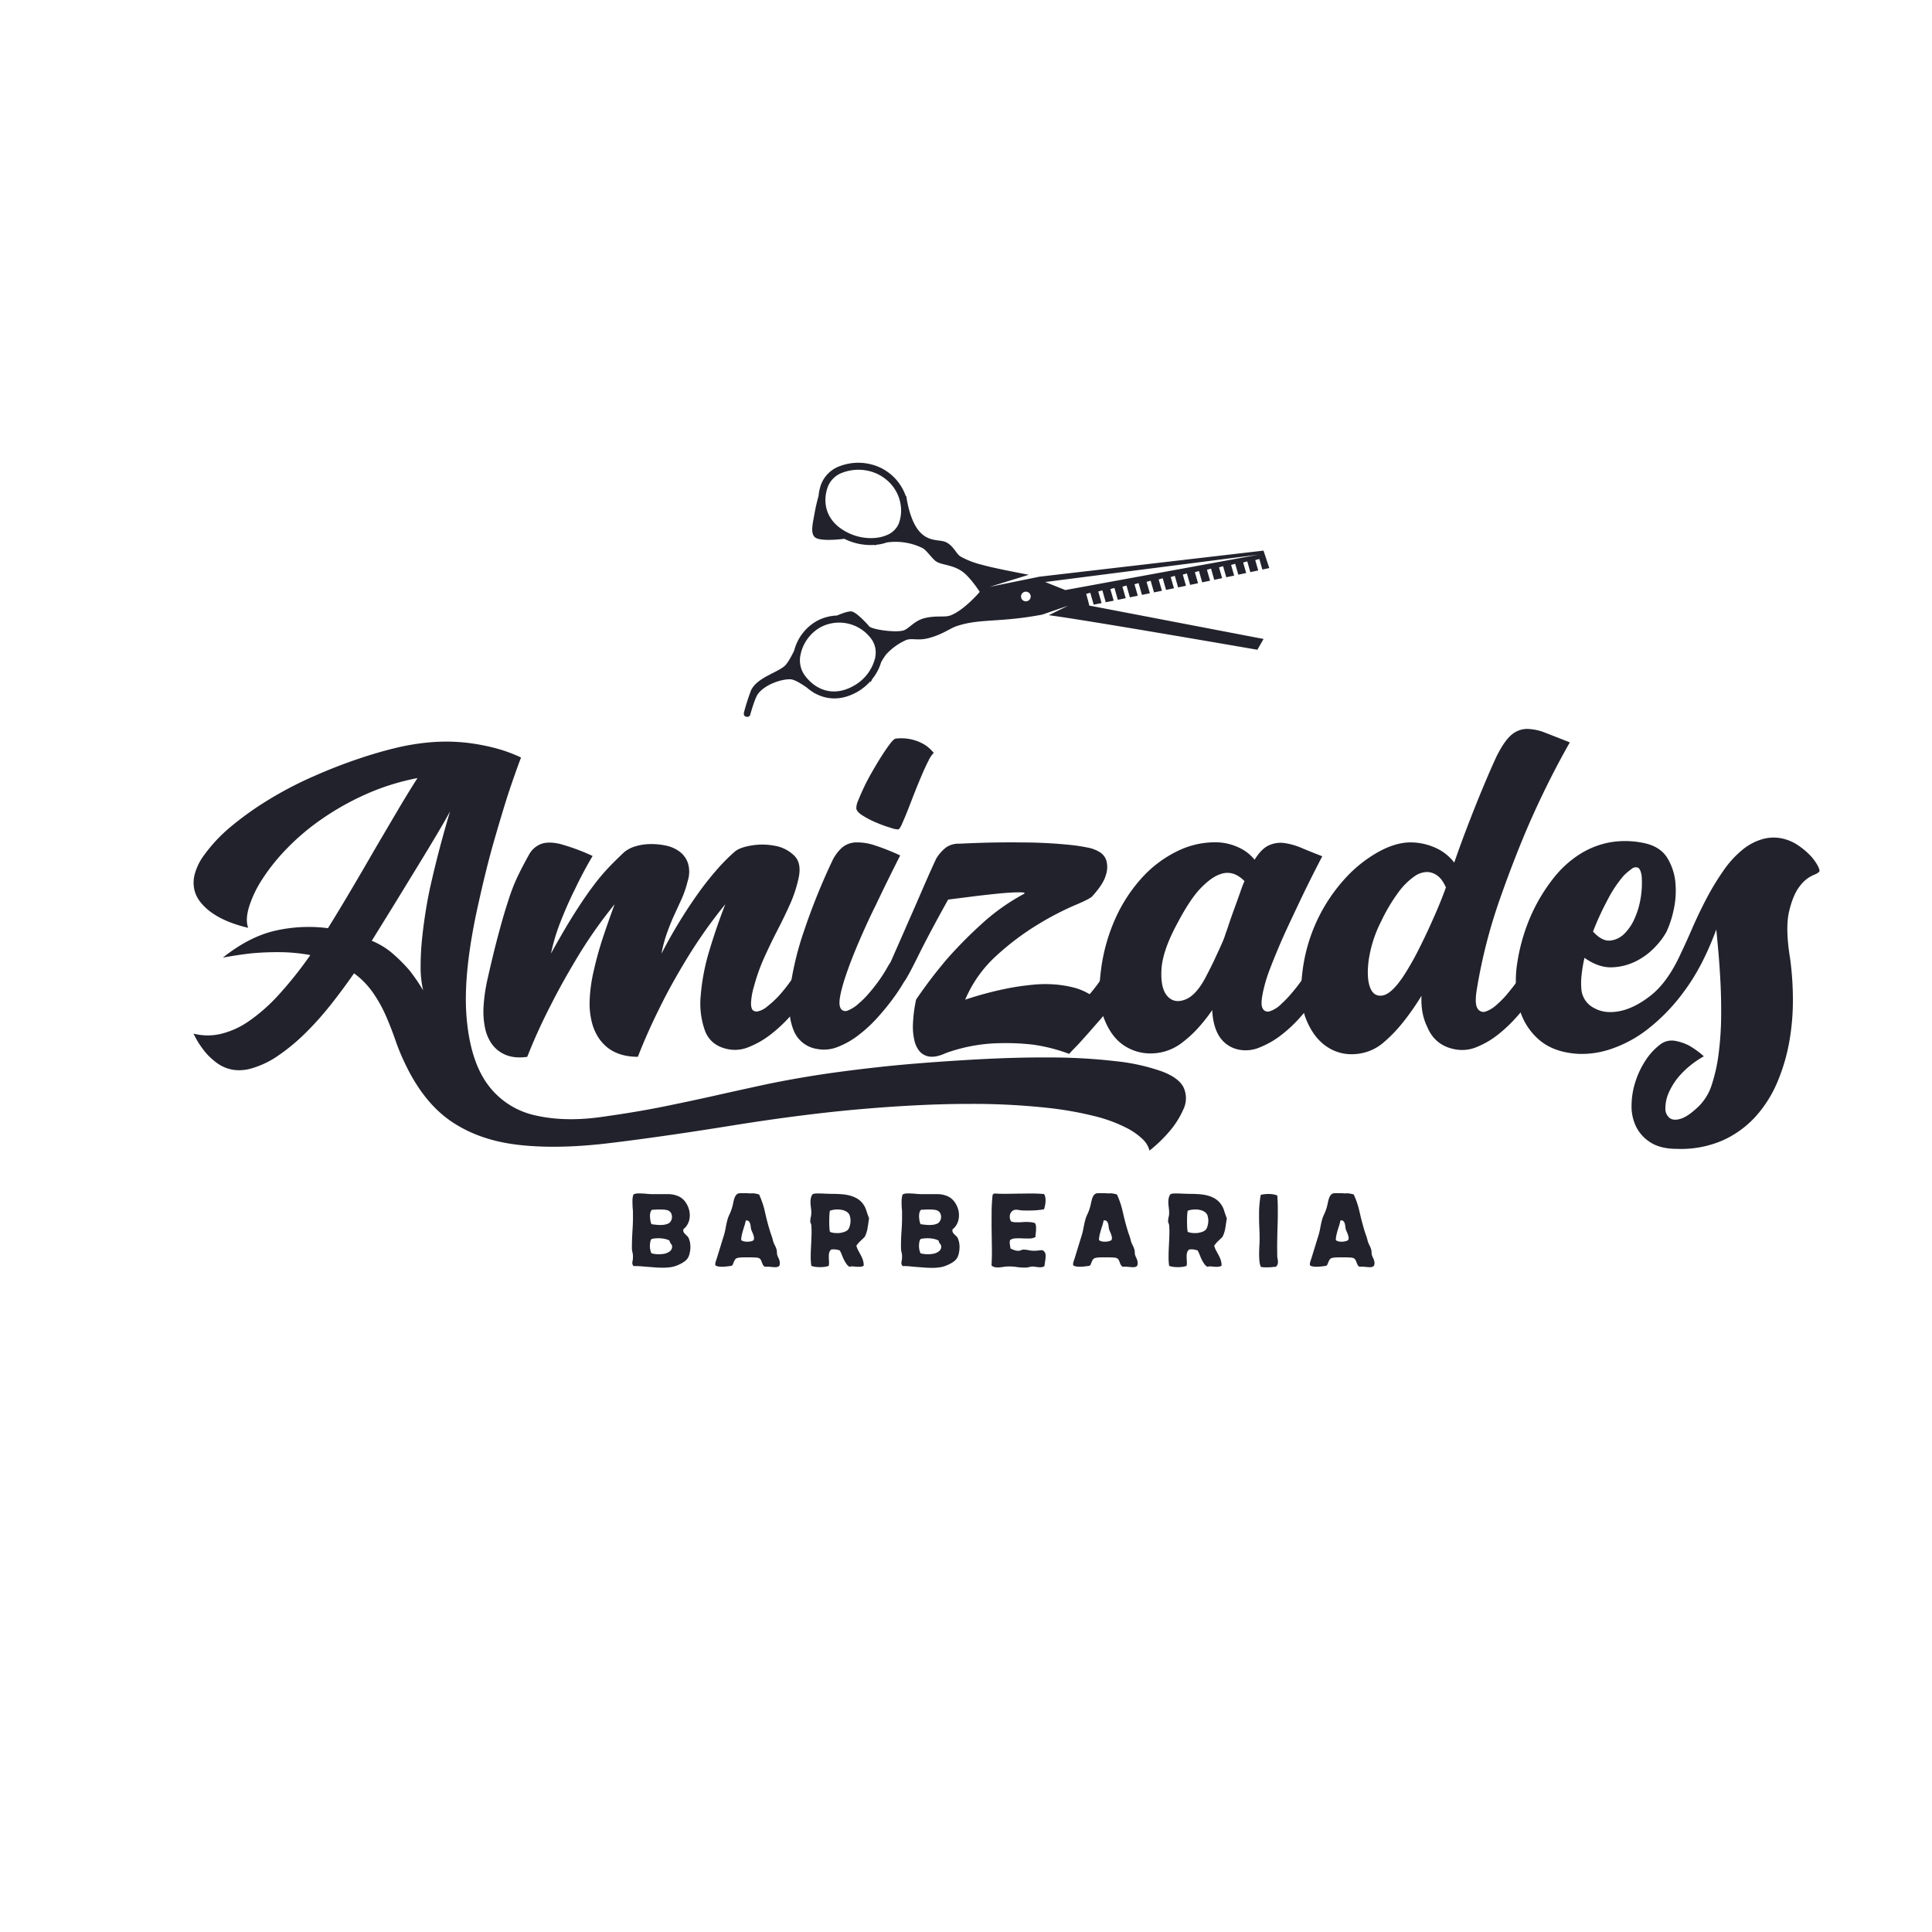 <svg id="ëÎÓÈ_1" data-name="ëÎÓÈ 1" xmlns="http://www.w3.org/2000/svg" viewBox="0 0 800 800"><defs><style>.cls-1{fill:#22222d;}</style></defs><path class="cls-1" d="M490.26,450.67a10.63,10.63,0,0,1-.26,8.7,36.27,36.27,0,0,1-5.13,8.36,57.84,57.84,0,0,1-8.88,8.7,10.06,10.06,0,0,0-3-4.87,28.29,28.29,0,0,0-6.35-4.44,61.21,61.21,0,0,0-12.1-4.62,144.71,144.71,0,0,0-21.42-3.83,285.74,285.74,0,0,0-32.37-1.56q-19,0-43.52,2.09t-55,7q-28.22,4.53-49.88,7.14t-37.95.69q-16.27-1.92-27.76-9.83t-19.15-24.29a86,86,0,0,1-3.83-9.4q-1.74-5-3.92-10a56.74,56.74,0,0,0-5.31-9.48,34.14,34.14,0,0,0-7.83-8q-4.71,6.78-9.75,13.14a128.23,128.23,0,0,1-10.45,11.67,81.7,81.7,0,0,1-11,9.13,37.6,37.6,0,0,1-11.15,5.4,17.85,17.85,0,0,1-5.65.78,15.08,15.08,0,0,1-5-.95,16.8,16.8,0,0,1-4.1-2.27,33.42,33.42,0,0,1-3.39-3A36.13,36.13,0,0,1,80.13,428a23.69,23.69,0,0,0,11.05.17,34.2,34.2,0,0,0,11.58-5.13A71.55,71.55,0,0,0,115,412.37a160.5,160.5,0,0,0,13.49-16.89,72.6,72.6,0,0,0-13.14-1.21,113.42,113.42,0,0,0-11.58.52q-5.91.69-11.49,1.74,11.32-9,22.46-11.32a62.24,62.24,0,0,1,21.06-.87q4.35-7,9.32-15.4t9.92-17q5-8.52,9.57-16.27t8.27-13.49A97.93,97.93,0,0,0,151.24,329a111.65,111.65,0,0,0-18.19,10.28,96.11,96.11,0,0,0-14.36,12.18,81.66,81.66,0,0,0-10.1,12.62,46.26,46.26,0,0,0-5.48,11.49q-1.58,5.31-.35,8.62-9.58-2.26-15.32-6.44a22.19,22.19,0,0,1-4.35-4.09,13,13,0,0,1-2.61-5.23,13.83,13.83,0,0,1,.17-6.52,23.35,23.35,0,0,1,4-8A63.43,63.43,0,0,1,95.8,342.13a129.58,129.58,0,0,1,15-10.71A152.37,152.37,0,0,1,128,322.28q9-4.08,17.93-7.22T163,309.92a94.73,94.73,0,0,1,14.8-2.52,76.78,76.78,0,0,1,15.58.17,85.77,85.77,0,0,1,11.92,2.27,60.9,60.9,0,0,1,10.45,3.83q-2.44,6.43-5.4,15.31-2.44,7.66-5.66,18.81t-6.53,26.11q-6.43,28.55-5,46.82T201.9,449a33.14,33.14,0,0,0,19.93,12.89q12.54,2.87,28.55.43,13.58-1.92,24.28-4.09t20.46-4.35q9.75-2.19,19.67-4.35t21.93-4.1q12-1.9,27.07-3.56T399,439q19.33-1.22,35.34-1.13a238.15,238.15,0,0,1,27.86,1.57,83,83,0,0,1,19.06,4.26Q488.52,446.49,490.26,450.67ZM153.94,389.56a31.54,31.54,0,0,1,9,5.58,67.53,67.53,0,0,1,6.71,6.78,74.46,74.46,0,0,1,5.57,8.19,42.5,42.5,0,0,1-1.05-9.93,113.55,113.55,0,0,1,.61-11.57q.62-6,1.65-12.28t2.44-12.18q3.13-13.57,7.49-28.2c-1.16,2.2-2.94,5.31-5.31,9.31s-5.08,8.47-8.1,13.41l-9.48,15.49Q158.47,382.26,153.94,389.56Z"/><path class="cls-1" d="M332.89,397.92a2.79,2.79,0,0,1,1.39,0,7.37,7.37,0,0,1,2.18.78,6.85,6.85,0,0,1,2,1.66,3.68,3.68,0,0,1,.87,2.43,11.42,11.42,0,0,1-1.65,3.83,71,71,0,0,1-4.44,6.79,90.66,90.66,0,0,1-6.44,7.84,61.09,61.09,0,0,1-7.83,7.22,36.89,36.89,0,0,1-8.71,5,14.8,14.8,0,0,1-8.7,1q-7.14-1.39-9.58-7.49a33.34,33.34,0,0,1-1.83-14.71,88.35,88.35,0,0,1,3.57-18.62q3-10,6.62-19.24a203.56,203.56,0,0,0-15.67,22.11q-6.8,11.14-11.31,20.36-5.4,10.8-9.23,20.72-7.49,0-12.36-3.65a17.43,17.43,0,0,1-3.83-4.1,20.94,20.94,0,0,1-2.79-6.26,31.93,31.93,0,0,1-1-9,63.54,63.54,0,0,1,1.65-12.36A145.52,145.52,0,0,1,250,387.21q2.43-7.21,4.52-12.79a189.25,189.25,0,0,0-15.05,21.32q-6.7,11.07-11.41,20.46a231.53,231.53,0,0,0-9.74,21.41q-6.79,1-11.32-2.09a12.86,12.86,0,0,1-3.57-3.57,17.36,17.36,0,0,1-2.52-6,33.79,33.79,0,0,1-.7-8.79A70.39,70.39,0,0,1,202,404.88q.69-3.13,2-8.61t3-11.67c1.11-4.11,2.32-8.21,3.66-12.27a77.12,77.12,0,0,1,4.09-10.27q2.43-4.87,4.27-8.1a9.69,9.69,0,0,1,4.87-4.43q3-1.21,7.92-.09a84.79,84.79,0,0,1,13.58,5q-3.84,6.45-7.14,13.4-3,5.93-5.83,13.06a80.6,80.6,0,0,0-4.27,13.93q5.58-10.1,9.84-16.8t7.75-11.32a83,83,0,0,1,6.52-7.74c2-2.09,4.1-4.12,6.18-6.1a13,13,0,0,1,4.44-2.35,21.62,21.62,0,0,1,6.18-1,28.55,28.55,0,0,1,6.62.61,14.26,14.26,0,0,1,5.74,2.52,9.92,9.92,0,0,1,3.48,4.88,12.44,12.44,0,0,1-.17,7.4,43.07,43.07,0,0,1-2.52,7.39q-1.48,3.22-3,6.53t-2.87,7.05a57.59,57.59,0,0,0-2.44,9,204.22,204.22,0,0,1,16.19-26.38q7.83-10.53,14.45-16.1c1.27-1,3.53-1.83,6.79-2.35a27,27,0,0,1,9.66.18,15,15,0,0,1,7.92,4.09q3.14,3.12,1.74,9.4a54.39,54.39,0,0,1-3.57,10.79q-2.35,5.22-5.14,10.62t-5.39,11.14a78.36,78.36,0,0,0-4.35,12.19,28.5,28.5,0,0,0-1.22,6.87c0,1.57.29,2.59.87,3.05a2.62,2.62,0,0,0,2.43.26,9,9,0,0,0,3.14-1.66c1-.81,2.09-1.71,3.13-2.69a35,35,0,0,0,2.61-2.7,67.41,67.41,0,0,0,7.23-10Q332,398.27,332.89,397.92Z"/><path class="cls-1" d="M369.62,397.75a2.57,2.57,0,0,1,1.39,0,6.85,6.85,0,0,1,2.18.78,7,7,0,0,1,2,1.65,3.7,3.7,0,0,1,.87,2.44,11.51,11.51,0,0,1-1.65,3.83,72.23,72.23,0,0,1-4.44,6.79q-2.79,3.83-6.44,7.92a57.27,57.27,0,0,1-7.84,7.31,34.32,34.32,0,0,1-8.7,5,15.23,15.23,0,0,1-8.7.87,12.37,12.37,0,0,1-9.75-7.92q-2.61-6.53-1.39-16.8a124.4,124.4,0,0,1,5.65-23.76A265,265,0,0,1,344.38,357a17.87,17.87,0,0,1,4.26-6,9.35,9.35,0,0,1,5.75-2.18,22.78,22.78,0,0,1,7.83,1.22,92.63,92.63,0,0,1,10.53,4.18q-5.38,10.62-10.09,20.54c-1.39,2.78-2.79,5.72-4.18,8.79s-2.7,6.06-3.92,9-2.32,5.72-3.3,8.45-1.78,5.13-2.35,7.22q-1.92,6.8-1,8.88a2.23,2.23,0,0,0,3,1.39,14.49,14.49,0,0,0,4.7-3,33.45,33.45,0,0,0,4.18-4.18,66.89,66.89,0,0,0,7.23-10Q368.75,398.1,369.62,397.75ZM371,305.83a18.87,18.87,0,0,1,12,2.61,16.46,16.46,0,0,1,3.65,3.31,11,11,0,0,0-2.17,3.22c-.88,1.68-1.81,3.69-2.79,6s-2,4.76-3,7.31-1.91,4.93-2.78,7.14-1.66,4.06-2.35,5.57a7.72,7.72,0,0,1-1.4,2.43,8.58,8.58,0,0,1-3.22-.61,53,53,0,0,1-5.83-2.09,38.82,38.82,0,0,1-5.66-2.87c-1.68-1-2.64-2-2.87-3a7.69,7.69,0,0,1,.78-3.39q1-2.52,2.53-5.75c1-2.14,2.23-4.38,3.57-6.7s2.63-4.46,3.91-6.44,2.41-3.6,3.4-4.87S370.55,305.83,371,305.83Z"/><path class="cls-1" d="M467.8,402.79a7.81,7.81,0,0,1-.87,2.35q-.87,1.83-2.61,4.7c-1.16,1.92-2.56,4.07-4.18,6.45a69.37,69.37,0,0,1-5.74,7.22q-5.58,6.44-8.54,9.57c-1.27,1.28-2.32,2.38-3.13,3.31a71.24,71.24,0,0,0-15-3.83,101.61,101.61,0,0,0-16.19-.52,69.35,69.35,0,0,0-19.84,4q-5.24,2.44-8.53,1a6.46,6.46,0,0,1-2.62-2,10.77,10.77,0,0,1-1.91-4.18,25.23,25.23,0,0,1-.61-6.79,59.59,59.59,0,0,1,1.31-10.18,193.74,193.74,0,0,1,12.88-16.89,181.12,181.12,0,0,1,14.19-14.36,86.58,86.58,0,0,1,17.49-12.45c.81-.46.29-.69-1.57-.69-.81,0-1.94,0-3.39.08s-3.34.21-5.66.44-5.19.55-8.62.95L392.6,372.5q-7.85,14.12-12.1,22.72T375,405.58a2.93,2.93,0,0,1-2.43,1.48,11.5,11.5,0,0,1-3.14-.26,16.21,16.21,0,0,1-3.83-1.22q6.09-13.75,10.8-24.55,2.08-4.69,4-9.13t3.48-8q1.58-3.57,2.61-5.83c.7-1.51,1.1-2.38,1.22-2.62a17.25,17.25,0,0,1,4-4.52,9,9,0,0,1,5.57-1.57q13.92-.69,25.76-.52,5,0,10.1.26c3.36.17,6.49.41,9.4.7a74.07,74.07,0,0,1,7.66,1.13,14.27,14.27,0,0,1,4.87,1.74,6.37,6.37,0,0,1,3.14,4,10.47,10.47,0,0,1-.35,5.84q-1,3.57-5.57,8.61c-.59.7-3.08,2-7.49,3.83a122,122,0,0,0-15.14,7.92,109.54,109.54,0,0,0-17,12.8,51.85,51.85,0,0,0-13,18.28,141.56,141.56,0,0,1,19.5-5.05c2.67-.47,5.45-.84,8.36-1.13a53.11,53.11,0,0,1,8.53-.18,46.55,46.55,0,0,1,8.09,1.22,24.91,24.91,0,0,1,7.05,2.87,62.35,62.35,0,0,0,6.79-9.48q2.26-4.1,3-4.44a2.65,2.65,0,0,1,1.48.08,11.3,11.3,0,0,1,2.35.87,6.48,6.48,0,0,1,2.09,1.66A3.68,3.68,0,0,1,467.8,402.79Z"/><path class="cls-1" d="M544.22,397.92a3.13,3.13,0,0,1,1.48,0,6.21,6.21,0,0,1,2.26.87,9.46,9.46,0,0,1,2,1.65,3.38,3.38,0,0,1,.87,2.35,12.08,12.08,0,0,1-1.65,3.92,56.84,56.84,0,0,1-4.44,6.79q-2.79,3.75-6.44,7.83a58.51,58.51,0,0,1-7.83,7.32,36.84,36.84,0,0,1-8.71,5,14.8,14.8,0,0,1-8.7,1,12.42,12.42,0,0,1-8.1-5.4q-2.7-4.17-3-11a70.61,70.61,0,0,1-5.83,7.4,48.52,48.52,0,0,1-7.23,6.52,21,21,0,0,1-11.4,4,19.59,19.59,0,0,1-11.75-3.05q-5.4-3.39-8.44-11t-1.48-19.93a75.22,75.22,0,0,1,6.09-22,63.91,63.91,0,0,1,11-16.8,48.28,48.28,0,0,1,14.27-10.79,35.45,35.45,0,0,1,15.67-3.83,22.77,22.77,0,0,1,10.27,2.26A17.63,17.63,0,0,1,519.5,356q2.79-4.53,5.83-5.92a11.62,11.62,0,0,1,6.44-1,28.16,28.16,0,0,1,7.31,2.09c2.62,1.1,5.43,2.24,8.45,3.39q-5.74,11-10.45,21.07Q535,380,532.9,384.52T529,393.39c-1.22,2.91-2.33,5.66-3.31,8.27a57.11,57.11,0,0,0-2.18,6.88q-1.74,6.79-.78,8.79a2.39,2.39,0,0,0,3.13,1.39,11.88,11.88,0,0,0,4.7-3,43.41,43.41,0,0,0,4.1-4.26,71.12,71.12,0,0,0,7.22-9.92A14,14,0,0,1,544.22,397.92Zm-44.74,6.27c1.39-2.67,2.5-4.88,3.31-6.62s1.51-3.25,2.09-4.52,1.07-2.38,1.48-3.31a29.46,29.46,0,0,0,1.13-3.13c.23-.58.7-1.92,1.39-4s1.48-4.32,2.35-6.7,1.68-4.64,2.44-6.79a42.36,42.36,0,0,1,1.65-4.26,12.24,12.24,0,0,0-3.91-2.79,8.15,8.15,0,0,0-6.1-.09q-3.57,1.14-8,5.66t-9.67,14.45q-6.25,11.49-6.7,19.32t2.44,11.06q2.87,3.21,7.48,1.39T499.48,404.19Z"/><path class="cls-1" d="M633.7,397.92a3.13,3.13,0,0,1,1.48,0,6.28,6.28,0,0,1,2.26.87,8.12,8.12,0,0,1,1.92,1.65,3.62,3.62,0,0,1,.78,2.35,11.67,11.67,0,0,1-1.57,3.83,59.1,59.1,0,0,1-4.26,6.71,98.06,98.06,0,0,1-6.36,7.83,60.26,60.26,0,0,1-7.74,7.31,35.86,35.86,0,0,1-8.53,5,15.54,15.54,0,0,1-8.62,1.13q-8.71-1.39-12-9.23a23.5,23.5,0,0,1-1.92-5.57,29.43,29.43,0,0,1-.52-7.48A104.21,104.21,0,0,1,581,423.25a58.83,58.83,0,0,1-8.79,9A19.94,19.94,0,0,1,561,436.48a18.1,18.1,0,0,1-11.66-3.13q-5.33-3.57-8.45-11.15t-1.56-19.93a69.48,69.48,0,0,1,18.1-39,54.29,54.29,0,0,1,13.84-10.79c4.81-2.56,9.25-3.77,13.32-3.66a25.38,25.38,0,0,1,10.79,2.7,20,20,0,0,1,6.79,5.66q2.77-8,5.83-15.93t5.66-14.19q2.61-6.27,4.44-10.36t2.17-4.61q3-5.75,5.83-8a9.92,9.92,0,0,1,6.27-2.26,21.53,21.53,0,0,1,7.66,1.65q4.26,1.66,10,3.92-8.7,15.32-16.19,32.2-6.43,14.63-12.79,32.73a219.73,219.73,0,0,0-9.49,37.08q-1.05,6.27.26,8.18a2.8,2.8,0,0,0,3.48,1.22,13.43,13.43,0,0,0,4.7-3,38.26,38.26,0,0,0,4.09-4.18q5.58-6.78,7.14-10T633.7,397.92Zm-62-16a51.72,51.72,0,0,0-5,16c-.59,4.87-.35,8.59.69,11.14s2.79,3.6,5.22,3.13,5.28-3.13,8.53-8a114.77,114.77,0,0,0,6.53-11.49q3.23-6.43,5.66-12,3-6.62,5.4-13.23A18.5,18.5,0,0,0,597.4,365a8.93,8.93,0,0,0-2.61-2.7,7.34,7.34,0,0,0-3.92-1.22,9.33,9.33,0,0,0-5.22,1.83,28.46,28.46,0,0,0-6.44,6.35A72.92,72.92,0,0,0,571.72,381.91Z"/><path class="cls-1" d="M721.61,351.79a23.11,23.11,0,0,1,8.61-4.44,17,17,0,0,1,7.66-.17,18.75,18.75,0,0,1,6.44,2.69,30.47,30.47,0,0,1,5,4.09,20.14,20.14,0,0,1,3.13,4.1,7.59,7.59,0,0,1,1,2.43c0,.59-.9,1.22-2.69,1.92a13.87,13.87,0,0,0-5.49,4.52q-2.79,3.49-4.44,10.45t.44,19.67a128.84,128.84,0,0,1,1.13,16.28A98.72,98.72,0,0,1,741,430.82a78.06,78.06,0,0,1-4.88,16.89,51,51,0,0,1-9,14.45,41.32,41.32,0,0,1-13.67,10,43.37,43.37,0,0,1-19.06,3.56q-6.62,0-10.71-2.52a16.18,16.18,0,0,1-6.09-6.44,19.08,19.08,0,0,1-2-8.79,32.42,32.42,0,0,1,1.48-9.66,35.79,35.79,0,0,1,4.18-9,25.91,25.91,0,0,1,6.18-6.79,7.84,7.84,0,0,1,6-1.56,20.46,20.46,0,0,1,5.83,1.91,35.2,35.2,0,0,1,6.27,4.53,38.26,38.26,0,0,0-9.31,7.22,27.27,27.27,0,0,0-5.14,7.66,16.22,16.22,0,0,0-1.48,6.62,4.86,4.86,0,0,0,1.83,4.09q1.74,1.22,4.79.17T703.5,458a21.71,21.71,0,0,0,5.4-9.14,68.7,68.7,0,0,0,2.78-12.8,129.53,129.53,0,0,0,1-14.53q.09-7.58-.26-14.54t-.87-12.79c-.35-3.89-.64-7-.87-9.32q-5.58,15.15-13.06,25.25a78,78,0,0,1-15.32,16A51.18,51.18,0,0,1,667,434.39a37.25,37.25,0,0,1-13.23,2q-10.28-.52-16.46-5.83a26.21,26.21,0,0,1-8.35-13.67,46.31,46.31,0,0,1-.61-18.71A77.34,77.34,0,0,1,634.91,377a72.4,72.4,0,0,1,8.45-13.49,43.56,43.56,0,0,1,10.7-9.75,35.28,35.28,0,0,1,12.8-5,37.43,37.43,0,0,1,14.71.52q6.27,1.57,9,6.27a23.63,23.63,0,0,1,3.22,10.44,36.35,36.35,0,0,1-.87,11.23,41.4,41.4,0,0,1-2.87,8.62,29.36,29.36,0,0,1-4.44,6,28.29,28.29,0,0,1-7.83,6,24,24,0,0,1-10.19,2.7q-5.57.25-11.49-3.92a59.89,59.89,0,0,0-1.22,7.31,28.48,28.48,0,0,0,0,6.27,9.63,9.63,0,0,0,5.23,7.22q4.51,2.53,10.79,1.22T684,411.85q6.78-5.58,12-17.06,2.09-4.35,4.7-10.36t5.83-12.19a108.06,108.06,0,0,1,7-11.57A41.46,41.46,0,0,1,721.61,351.79Zm-49.27,10.79a51.43,51.43,0,0,0-6.53,9.75,120.66,120.66,0,0,0-6.18,13.4c2.44,2.68,4.76,3.92,7,3.75a9.62,9.62,0,0,0,6-2.87,20.12,20.12,0,0,0,4.44-6.79,32.66,32.66,0,0,0,2.27-7.84,37.33,37.33,0,0,0,.43-9.31c-.29-1.92-.81-3.05-1.57-3.4a2.68,2.68,0,0,0-2.69.61A26.94,26.94,0,0,0,672.34,362.58Z"/><polygon class="cls-1" points="410.17 249.25 423.42 252 423.17 250.25 410.17 249.25"/><path class="cls-1" d="M451,250.75c.15,0-1.23-4.82-1.23-4.82l1.69-.48,1.41,4.93,3.28-.66-1.38-4.79,1.69-.48,1.41,4.93,3.28-.66-1.38-4.79,1.69-.48,1.41,4.92,3.27-.67-1.37-4.77,1.69-.48,1.4,4.9,3.28-.67-1.37-4.75,1.69-.48,1.4,4.88,3.27-.67-1.36-4.73,1.69-.48,1.39,4.85,3.27-.67-1.35-4.7,1.69-.48,1.38,4.82,3.27-.68-1.34-4.66,1.69-.48,1.37,4.78,3.27-.68-1.33-4.62,1.69-.48,1.36,4.74,3.26-.69-1.31-4.57,1.69-.48,1.34,4.69,3.27-.69-1.3-4.52,1.69-.48,1.33,4.64,3.27-.69-1.29-4.47,1.69-.48,1.31,4.58,3.27-.69-1.27-4.41,1.69-.48,1.3,4.52,3.26-.7-1.25-4.34,1.69-.48,1.28,4.46,3.26-.7-1.23-4.28,1.69-.48,1.26,4.39,2.87-.62-2.4-7.22-92.74,10.79h0L409.79,243,426,238c-5.74-1.08-15.5-3-19.52-4.17a34.88,34.88,0,0,1-8.67-3.35c-1.81-1-2.77-4.21-5.88-5.87-2.71-1.45-7.22.12-11.35-4.7-2.68-3.12-4.1-8.23-4.78-11.5h0c-.07-.38-.14-.77-.23-1.15-.21-1.21-.3-2-.3-2l-.17.27h0a20.5,20.5,0,0,0-10.38-11.8,21.68,21.68,0,0,0-16.94-.73,13.05,13.05,0,0,0-7.74,7.45,19.26,19.26,0,0,0-1.09,4.89c-.54,1.93-1.1,4.19-1.52,6.47-.91,5.08-1.95,8.88,0,10.65,2.28,2,12.19.64,12.19.64l.92.45a24.56,24.56,0,0,0,11.74,2.08l-.15.23s.3-.12.85-.3h0a19.13,19.13,0,0,0,4.24-.94,25.35,25.35,0,0,1,14.68,2.28c1.85.91,4.16,4.68,5.95,5.71,2.46,1.42,6.65,1.24,10.64,4.06,3.27,2.31,7.2,8.41,7.2,8.41s-6.44,7.62-12.14,9.76c-2.42.91-5.79-.11-10.79,1.14-4.23,1.06-6.53,4.55-8.84,5.13-2.95.74-10.18-.08-13-1.19a9.33,9.33,0,0,1-1.24-.61l.31.09s-4.93-5.69-7.26-6.19c-1.34-.29-4.58,1-6.18,1.67a18.94,18.94,0,0,0-8.17,2.17,19.69,19.69,0,0,0-9.52,12.33c-1.24,2.56-2.74,5.29-3.93,6.35-3.16,2.84-11.47,4.87-13.94,10.12a89.78,89.78,0,0,0-2.83,8.77s-.6,1.65.56,2.07c1.52.55,1.9-.62,1.9-.62s1.83-6.68,3.12-8.56c2.77-4,9.9-6.42,13.65-6.22,1.59.08,4.47,1.86,6.72,3.44a19.23,19.23,0,0,0,2.62,1.93l.64.5-.17-.22c4.76,2.73,11,3.46,17.92-.52a21.6,21.6,0,0,0,5.27-4.31h0l.12.43.67-1.36h0a19.83,19.83,0,0,0,3.66-6.95h0a27.45,27.45,0,0,1,2.16-3.33,25.05,25.05,0,0,1,8.32-5.92c2.51-.84,4.76.41,9.2-.75,5.75-1.5,8.88-4.06,11.53-4.94,9.8-3.28,17.6-1.4,35.51-4.79l10.71-3.69-8,3.93c15.06,1.93,86.38,14.31,86.38,14.31l2.56-4.47-67.52-12.94Zm-78.7-34.26a9,9,0,0,1-5.23,5.14c-4.33,1.82-10.32,1.54-15.25-.71-10.2-4.64-11.35-13.1-9-19.47a10.18,10.18,0,0,1,6.09-5.75,18.66,18.66,0,0,1,14.58.63C372.32,200.77,374.61,210,372.26,216.49Zm-9.85,55.65a18.22,18.22,0,0,1-8.77,11.74c-9.26,5.32-16.78,1.1-20.73-4.62a10.77,10.77,0,0,1-1.42-8.35,16.89,16.89,0,0,1,8.34-11.24A16.5,16.5,0,0,1,361,264.85,9.58,9.58,0,0,1,362.41,272.14ZM424.79,249a2,2,0,1,1,2-2A2,2,0,0,1,424.79,249Zm16.34-4.67L432.79,241l88.34-11.33Z"/><path class="cls-1" d="M262.31,524.24a2.07,2.07,0,0,1-.43-1.8,9.22,9.22,0,0,0,.21-1.91,5.79,5.79,0,0,0-.16-1.77,10.47,10.47,0,0,1-.27-1.78q0-3.48.22-7.19c.18-2.48.25-4.89.21-7.26,0-.68,0-1.36-.08-2s-.09-1.35-.1-2a18.38,18.38,0,0,1,0-2,9.17,9.17,0,0,1,.35-1.88,3.19,3.19,0,0,1,1.48-.45,14.17,14.17,0,0,1,2,0c.74,0,1.5.09,2.29.16s1.57.11,2.36.11h6.1a10.37,10.37,0,0,1,4.86,1.07,7.38,7.38,0,0,1,2.55,2.31,9.81,9.81,0,0,1,1.48,3.28,8.86,8.86,0,0,1,.11,3.63A7.12,7.12,0,0,1,284,508a2.93,2.93,0,0,1-.75.73c-.21.12-.32.4-.32.83a1.46,1.46,0,0,0,.27.83,4.53,4.53,0,0,0,.64.76q.38.34.75.72a2.52,2.52,0,0,1,.54.75,7.84,7.84,0,0,1,.62,2.07,10.9,10.9,0,0,1,.11,2.36,11.75,11.75,0,0,1-.41,2.37,5.36,5.36,0,0,1-1,2,5.57,5.57,0,0,1-1.13,1,11.39,11.39,0,0,1-1.69,1,17.27,17.27,0,0,1-1.94.81,9.78,9.78,0,0,1-1.85.46,21.07,21.07,0,0,1-3.6.24c-1.26,0-2.54-.08-3.87-.19l-4.06-.32C265,524.29,263.63,524.24,262.31,524.24Zm16-7.9a1.65,1.65,0,0,0-.43-1.24,2.81,2.81,0,0,1-.65-1.39,6.12,6.12,0,0,0-1.58-.62,11.33,11.33,0,0,0-2-.32,12.16,12.16,0,0,0-2.09,0,9.15,9.15,0,0,0-1.8.29,3.12,3.12,0,0,0-.51,1.32,9.45,9.45,0,0,0-.14,1.61,6.94,6.94,0,0,0,.19,1.64,5.79,5.79,0,0,0,.46,1.34,11.59,11.59,0,0,0,2.66.38,11.71,11.71,0,0,0,2.76-.22,5.24,5.24,0,0,0,2.18-1A2.4,2.4,0,0,0,278.32,516.34Zm-.65-10.53a3.26,3.26,0,0,0,.51-2.61,2.54,2.54,0,0,0-1.58-2,5.27,5.27,0,0,0-1.45-.29c-.61-.06-1.25-.08-1.91-.08s-1.29,0-1.88.05-1.05.05-1.37.05a2.29,2.29,0,0,0-.67,1.19,5.68,5.68,0,0,0-.16,1.63,11.16,11.16,0,0,0,.19,1.75,5.16,5.16,0,0,0,.43,1.4c.64.1,1.36.19,2.15.27a15.91,15.91,0,0,0,2.28.05,7.38,7.38,0,0,0,2-.38A2.6,2.6,0,0,0,277.67,505.81Z"/><path class="cls-1" d="M314.31,494.58a35.64,35.64,0,0,1,2.45,7.28c.55,2.53,1.21,5.08,2,7.66.21.71.44,1.39.67,2a20,20,0,0,1,.62,2.09,9.34,9.34,0,0,0,.78,2,9.55,9.55,0,0,1,.78,2,4.62,4.62,0,0,1,.1,1,3.91,3.91,0,0,0,.11.94,6.13,6.13,0,0,0,.43,1.13,9.49,9.49,0,0,1,.46,1.1,4.56,4.56,0,0,1,.21,1.16,2.8,2.8,0,0,1-.24,1.23,2,2,0,0,1-1.1.51,6.14,6.14,0,0,1-1.37,0l-1.56-.13a7.11,7.11,0,0,0-1.66,0,1.24,1.24,0,0,1-.92-.56,5.7,5.7,0,0,1-.48-1c-.14-.39-.3-.79-.48-1.18a1.88,1.88,0,0,0-1-.91,6.12,6.12,0,0,0-1.48-.19c-.8-.06-1.7-.08-2.68-.08s-1.92,0-2.8.05a7.6,7.6,0,0,0-1.8.22,1.72,1.72,0,0,0-1,.69,9.7,9.7,0,0,0-.51,1c-.14.36-.27.69-.4,1a1,1,0,0,1-.67.59l-1.75.22c-.59.07-1.17.11-1.74.13a9.69,9.69,0,0,1-1.64-.08,3.9,3.9,0,0,1-1.43-.48,3.4,3.4,0,0,1,.14-1.53q.24-.74.51-1.53c.39-1.29.85-2.78,1.37-4.46s1-3.28,1.48-4.78a27.53,27.53,0,0,0,.78-3.25c.19-1.13.43-2.23.72-3.31a13.58,13.58,0,0,1,.92-2.39,20.43,20.43,0,0,0,1.07-2.87c.14-.54.28-1.11.4-1.72s.27-1.19.43-1.72a5,5,0,0,1,.65-1.4,2.3,2.3,0,0,1,1.15-.86,8.89,8.89,0,0,1,1-.08q.69,0,1.56,0c.57,0,1.14,0,1.72.06s1.05,0,1.45,0a7.2,7.2,0,0,1,1.42.14Zm-5.48,10.75a18.42,18.42,0,0,1-.51,2c-.19.63-.39,1.26-.59,1.91s-.37,1.31-.53,2a11.45,11.45,0,0,0-.3,2.2A1.94,1.94,0,0,0,308,514a5.1,5.1,0,0,0,1.53.16A6.74,6.74,0,0,0,311,514a2.37,2.37,0,0,0,1.07-.51,2.2,2.2,0,0,0,.14-1.1,6.62,6.62,0,0,0-.3-1.16c-.14-.39-.3-.79-.48-1.18a7,7,0,0,1-.43-1.18,7.74,7.74,0,0,1-.16-1.08,5.36,5.36,0,0,0-.22-1.1,2.73,2.73,0,0,0-.46-.88,1.23,1.23,0,0,0-.94-.43Z"/><path class="cls-1" d="M354.61,515.8a7.86,7.86,0,0,0,.78,2l1,1.86a13.78,13.78,0,0,1,.88,2,7.19,7.19,0,0,1,.38,2.44,2.83,2.83,0,0,1-1.32.43,8.43,8.43,0,0,1-1.5,0c-.52,0-1.05-.1-1.58-.13a4.16,4.16,0,0,0-1.51.16,4.88,4.88,0,0,1-1.34-1.34,13.65,13.65,0,0,1-1-1.72c-.29-.61-.56-1.24-.81-1.88a14,14,0,0,0-.85-1.83,9,9,0,0,0-1.59-.4,7.49,7.49,0,0,0-1.91,0,2.33,2.33,0,0,0-.88,1.32,6.11,6.11,0,0,0-.16,1.69c0,.61,0,1.23.08,1.88a8.38,8.38,0,0,1-.11,1.88,6.63,6.63,0,0,1-1.61.4,14.67,14.67,0,0,1-2,.14,14.42,14.42,0,0,1-2-.14,6.51,6.51,0,0,1-1.61-.4,25.49,25.49,0,0,1-.25-3.9c0-1.37.07-2.79.14-4.24s.13-2.92.19-4.41a41.11,41.11,0,0,0-.08-4.32,2.17,2.17,0,0,0-.25-.78,1.66,1.66,0,0,1-.18-.78,7.52,7.52,0,0,1,.21-1.74,7.63,7.63,0,0,0,.22-1.75,14.86,14.86,0,0,0-.14-2c-.09-.67-.15-1.31-.19-1.94a9.49,9.49,0,0,1,.08-1.85,5.5,5.5,0,0,1,.68-1.88,3.58,3.58,0,0,1,1.53-.38q.93,0,2,0l2.28.11c.79,0,1.54.05,2.26.05,1.39,0,2.71.05,3.95.14a18.39,18.39,0,0,1,3.46.56,12.18,12.18,0,0,1,3,1.21,8.41,8.41,0,0,1,2.36,2.07,8.87,8.87,0,0,1,1.45,2.74c.29.93.68,2.06,1.18,3.38-.18,1.29-.37,2.61-.59,3.95a12.87,12.87,0,0,1-1.18,3.74q-.92.92-1.83,1.77A12.4,12.4,0,0,0,354.61,515.8Zm-3.76-6.34a2.74,2.74,0,0,0,.83-1.23,8.49,8.49,0,0,0,.43-1.72,7,7,0,0,0-.35-3.44,3.09,3.09,0,0,0-1.23-1.34,5.93,5.93,0,0,0-2-.76,10,10,0,0,0-2.42-.13,8.56,8.56,0,0,0-2.47.51,16.56,16.56,0,0,0-.22,2c0,.75-.05,1.52-.05,2.31s0,1.57.05,2.34a16.66,16.66,0,0,0,.22,2.07,5.81,5.81,0,0,0,1.72.45,10,10,0,0,0,2,.06,8.57,8.57,0,0,0,1.93-.38A4.57,4.57,0,0,0,350.85,509.46Z"/><path class="cls-1" d="M373.73,524.24a2.07,2.07,0,0,1-.43-1.8,8.62,8.62,0,0,0,.22-1.91,6.12,6.12,0,0,0-.16-1.77,8.8,8.8,0,0,1-.27-1.78q-.06-3.48.21-7.19c.18-2.48.25-4.89.22-7.26,0-.68,0-1.36-.08-2s-.09-1.35-.11-2a18.38,18.38,0,0,1,.05-2,9.9,9.9,0,0,1,.35-1.88,3.27,3.27,0,0,1,1.48-.45,14.31,14.31,0,0,1,2,0c.73,0,1.49.09,2.28.16s1.58.11,2.37.11h6.09a10.45,10.45,0,0,1,4.87,1.07,7.38,7.38,0,0,1,2.55,2.31,9.81,9.81,0,0,1,1.48,3.28,8.86,8.86,0,0,1,.1,3.63,7,7,0,0,1-1.5,3.3,3.29,3.29,0,0,1-.75.73c-.22.12-.33.4-.33.83a1.46,1.46,0,0,0,.27.83,4.6,4.6,0,0,0,.65.76q.38.34.75.72a2.52,2.52,0,0,1,.54.75,8.23,8.23,0,0,1,.62,2.07,10.3,10.3,0,0,1,.1,2.36,11.74,11.74,0,0,1-.4,2.37,5.54,5.54,0,0,1-1,2,5.31,5.31,0,0,1-1.13,1,10.9,10.9,0,0,1-1.69,1,16.38,16.38,0,0,1-1.93.81,9.69,9.69,0,0,1-1.86.46,20.89,20.89,0,0,1-3.59.24c-1.26,0-2.55-.08-3.87-.19l-4.06-.32C376.41,524.29,375.06,524.24,373.73,524.24Zm16-7.9a1.57,1.57,0,0,0-.43-1.24,2.81,2.81,0,0,1-.64-1.39,6.27,6.27,0,0,0-1.58-.62,11.33,11.33,0,0,0-2-.32,12.27,12.27,0,0,0-2.1,0,9.15,9.15,0,0,0-1.8.29,3.26,3.26,0,0,0-.51,1.32,9.46,9.46,0,0,0-.13,1.61,6.94,6.94,0,0,0,.19,1.64,5.82,5.82,0,0,0,.45,1.34,12.38,12.38,0,0,0,5.43.16,5.2,5.2,0,0,0,2.17-1A2.34,2.34,0,0,0,389.74,516.34Zm-.64-10.53a3.26,3.26,0,0,0,.51-2.61,2.57,2.57,0,0,0-1.58-2,5.35,5.35,0,0,0-1.46-.29c-.6-.06-1.24-.08-1.9-.08s-1.29,0-1.88.05-1.05.05-1.37.05a2.22,2.22,0,0,0-.67,1.19,6,6,0,0,0-.17,1.63,11.16,11.16,0,0,0,.19,1.75,5.54,5.54,0,0,0,.43,1.4c.65.1,1.36.19,2.15.27a16,16,0,0,0,2.28.05,7.39,7.39,0,0,0,2.05-.38A2.63,2.63,0,0,0,389.1,505.81Z"/><path class="cls-1" d="M432.29,494.42a2.86,2.86,0,0,1,.54,1.32,6.8,6.8,0,0,1,.11,1.77,12.61,12.61,0,0,1-.24,1.8,11,11,0,0,1-.41,1.45,38.2,38.2,0,0,1-4,.43c-1.34.07-2.85.09-4.54.05a14.37,14.37,0,0,1-2.09-.24,4,4,0,0,0-1.61,0,2.64,2.64,0,0,0-1.78,1.8,3.63,3.63,0,0,0,.43,3,6.81,6.81,0,0,0,2.2.32c.86,0,1.75,0,2.66-.08s1.81-.06,2.69,0a7.8,7.8,0,0,1,2.34.43,3.67,3.67,0,0,1,.4,1.35,10.06,10.06,0,0,1,0,1.56c0,.53-.08,1.05-.14,1.55s-.08.93-.08,1.29a5.31,5.31,0,0,1-2.52.62c-1,0-1.95,0-2.93-.05a22.58,22.58,0,0,0-2.85,0,4,4,0,0,0-2.23.72,4.28,4.28,0,0,0-.08,1.72q.13.91.3,1.77c.46.22,1,.43,1.56.65a4.94,4.94,0,0,0,1.93.27,3.46,3.46,0,0,0,.86-.24,3.15,3.15,0,0,1,.91-.25,11.08,11.08,0,0,1,2.2.25,12.19,12.19,0,0,0,2.42.24,21.68,21.68,0,0,0,2.53-.22,1.56,1.56,0,0,1,1.61.65,2,2,0,0,1,.46,1.1,7.3,7.3,0,0,1,0,1.48c-.06.53-.13,1.09-.22,1.66s-.17,1.13-.24,1.67a2.52,2.52,0,0,1-1.16.45,5.29,5.29,0,0,1-1.26,0c-.43,0-.87-.09-1.31-.16a8.6,8.6,0,0,0-1.32-.11,8,8,0,0,0-1.32.24,4.66,4.66,0,0,1-1.31.19,21.73,21.73,0,0,1-3.9-.24,19.55,19.55,0,0,0-3.95-.19c-.57,0-1.14.1-1.72.19s-1.13.15-1.69.19a5.87,5.87,0,0,1-1.58-.11,3.2,3.2,0,0,1-1.4-.7c.14-2.4.2-4.81.16-7.25s-.07-4.87-.11-7.31,0-4.88,0-7.33.15-4.88.4-7.28a1.31,1.31,0,0,1,.7-.64c1.72.1,3.44.15,5.16.13l5.15-.08c1.72,0,3.44-.05,5.16-.05S430.61,494.28,432.29,494.42Z"/><path class="cls-1" d="M462.49,494.58a35.61,35.61,0,0,1,2.44,7.28q.84,3.79,2,7.66c.22.71.44,1.39.68,2a20,20,0,0,1,.61,2.09,9.34,9.34,0,0,0,.78,2,9.55,9.55,0,0,1,.78,2,4.62,4.62,0,0,1,.11,1,3.47,3.47,0,0,0,.11.94,5.49,5.49,0,0,0,.43,1.13,8,8,0,0,1,.45,1.1,4.18,4.18,0,0,1,.22,1.16,3,3,0,0,1-.24,1.23,2,2,0,0,1-1.11.51,6.13,6.13,0,0,1-1.37,0l-1.55-.13a7.2,7.2,0,0,0-1.67,0,1.22,1.22,0,0,1-.91-.56,6.44,6.44,0,0,1-.49-1c-.14-.39-.3-.79-.48-1.18a1.85,1.85,0,0,0-1-.91,6.09,6.09,0,0,0-1.47-.19c-.81-.06-1.71-.08-2.69-.08s-1.92,0-2.79.05a7.6,7.6,0,0,0-1.8.22,1.69,1.69,0,0,0-1,.69,6.94,6.94,0,0,0-.51,1c-.14.36-.28.69-.4,1a1,1,0,0,1-.68.59l-1.74.22c-.59.07-1.18.11-1.75.13a9.75,9.75,0,0,1-1.64-.08,3.79,3.79,0,0,1-1.42-.48,3.4,3.4,0,0,1,.13-1.53l.51-1.53c.4-1.29.85-2.78,1.37-4.46s1-3.28,1.48-4.78a27.53,27.53,0,0,0,.78-3.25c.2-1.13.44-2.23.73-3.31a13.45,13.45,0,0,1,.91-2.39,18.21,18.21,0,0,0,1.07-2.87c.15-.54.28-1.11.41-1.72s.27-1.19.43-1.72a5,5,0,0,1,.64-1.4,2.29,2.29,0,0,1,1.16-.86,8.63,8.63,0,0,1,1-.08q.7,0,1.56,0c.57,0,1.15,0,1.72.06s1.06,0,1.45,0a7.3,7.3,0,0,1,1.43.14ZM457,505.33q-.22,1.07-.51,2c-.2.63-.4,1.26-.59,1.91s-.38,1.31-.54,2a12.3,12.3,0,0,0-.3,2.2,2,2,0,0,0,1.05.56,5.17,5.17,0,0,0,1.53.16,6.67,6.67,0,0,0,1.56-.21,2.47,2.47,0,0,0,1.08-.51,2.19,2.19,0,0,0,.13-1.1,5.23,5.23,0,0,0-.3-1.16c-.14-.39-.3-.79-.48-1.18a8,8,0,0,1-.43-1.18,9.58,9.58,0,0,1-.16-1.08,6.13,6.13,0,0,0-.21-1.1,2.94,2.94,0,0,0-.46-.88,1.25,1.25,0,0,0-.94-.43Z"/><path class="cls-1" d="M502.78,515.8a7.86,7.86,0,0,0,.78,2l1,1.86a13.82,13.82,0,0,1,.89,2,7.19,7.19,0,0,1,.38,2.44,2.9,2.9,0,0,1-1.32.43,8.54,8.54,0,0,1-1.51,0c-.52,0-1-.1-1.58-.13a4.08,4.08,0,0,0-1.5.16,4.92,4.92,0,0,1-1.35-1.34,13.65,13.65,0,0,1-1-1.72c-.28-.61-.55-1.24-.8-1.88a14,14,0,0,0-.86-1.83,8.81,8.81,0,0,0-1.59-.4,7.41,7.41,0,0,0-1.9,0,2.34,2.34,0,0,0-.89,1.32,6.11,6.11,0,0,0-.16,1.69c0,.61,0,1.23.08,1.88a7.83,7.83,0,0,1-.11,1.88,6.51,6.51,0,0,1-1.61.4,14.52,14.52,0,0,1-2,.14,14.67,14.67,0,0,1-2-.14,6.63,6.63,0,0,1-1.61-.4,24.32,24.32,0,0,1-.24-3.9c0-1.37.06-2.79.13-4.24s.14-2.92.19-4.41a38.57,38.57,0,0,0-.08-4.32,2.37,2.37,0,0,0-.24-.78,1.55,1.55,0,0,1-.19-.78,7.52,7.52,0,0,1,.21-1.74,7.11,7.11,0,0,0,.22-1.75,16.68,16.68,0,0,0-.13-2c-.09-.67-.16-1.31-.19-1.94a8.77,8.77,0,0,1,.08-1.85,5.47,5.47,0,0,1,.67-1.88,3.58,3.58,0,0,1,1.53-.38q.94,0,2,0l2.29.11c.78,0,1.54.05,2.25.05,1.4,0,2.72.05,3.95.14a18.5,18.5,0,0,1,3.47.56,12.1,12.1,0,0,1,2.95,1.21,8.27,8.27,0,0,1,2.36,2.07,8.7,8.7,0,0,1,1.46,2.74c.28.93.68,2.06,1.18,3.38-.18,1.29-.38,2.61-.59,3.95a13.18,13.18,0,0,1-1.18,3.74q-.91.92-1.83,1.77A12.45,12.45,0,0,0,502.78,515.8ZM499,509.46a2.66,2.66,0,0,0,.83-1.23,8.49,8.49,0,0,0,.43-1.72,7.2,7.2,0,0,0-.34-3.44,3.18,3.18,0,0,0-1.24-1.34,5.85,5.85,0,0,0-2-.76,10,10,0,0,0-2.42-.13,8.56,8.56,0,0,0-2.47.51,16.67,16.67,0,0,0-.21,2q-.06,1.13-.06,2.31t.06,2.34a16.79,16.79,0,0,0,.21,2.07,5.89,5.89,0,0,0,1.72.45,10,10,0,0,0,2,.06,8.66,8.66,0,0,0,1.94-.38A4.42,4.42,0,0,0,499,509.46Z"/><path class="cls-1" d="M528.89,495c.15,1.72.22,3.61.22,5.66s0,4.19-.08,6.37-.11,4.36-.16,6.53,0,4.23,0,6.2a6.78,6.78,0,0,0,.14,1.4,8,8,0,0,1,.16,1.26,3.14,3.14,0,0,1-.16,1.16,2.36,2.36,0,0,1-.79,1c-.39,0-.84,0-1.35.08s-1,.09-1.6.11-1.12,0-1.68,0a8.11,8.11,0,0,1-1.54-.19,10.6,10.6,0,0,1-.59-2.87c-.07-1-.1-2.07-.08-3.15s.06-2.17.13-3.3.09-2.27.06-3.41c0-1.33-.08-2.71-.14-4.14s-.08-2.89-.08-4.38,0-2.95.16-4.4a38.22,38.22,0,0,1,.54-4.17,14.47,14.47,0,0,1,3.47-.35A10.08,10.08,0,0,1,528.89,495Z"/><path class="cls-1" d="M560.54,494.58a35.61,35.61,0,0,1,2.44,7.28q.84,3.79,2,7.66c.22.71.44,1.39.67,2a17.84,17.84,0,0,1,.62,2.09,9.34,9.34,0,0,0,.78,2,9.55,9.55,0,0,1,.78,2,4.62,4.62,0,0,1,.11,1,3.93,3.93,0,0,0,.1.94,6.13,6.13,0,0,0,.43,1.13,8,8,0,0,1,.46,1.1,4.18,4.18,0,0,1,.22,1.16,3,3,0,0,1-.25,1.23,2,2,0,0,1-1.1.51,6.14,6.14,0,0,1-1.37,0l-1.56-.13a7.12,7.12,0,0,0-1.66,0,1.2,1.2,0,0,1-.91-.56,5.7,5.7,0,0,1-.49-1c-.14-.39-.3-.79-.48-1.18a1.85,1.85,0,0,0-1-.91,6.12,6.12,0,0,0-1.48-.19c-.8-.06-1.7-.08-2.68-.08s-1.92,0-2.8.05a7.76,7.76,0,0,0-1.8.22,1.66,1.66,0,0,0-1,.69,6.94,6.94,0,0,0-.51,1c-.15.36-.28.69-.41,1a1,1,0,0,1-.67.59l-1.74.22c-.6.07-1.18.11-1.75.13a9.75,9.75,0,0,1-1.64-.08,3.79,3.79,0,0,1-1.42-.48,3.4,3.4,0,0,1,.13-1.53q.24-.74.51-1.53c.4-1.29.85-2.78,1.37-4.46s1-3.28,1.48-4.78a27.53,27.53,0,0,0,.78-3.25c.19-1.13.44-2.23.72-3.31a14.42,14.42,0,0,1,.92-2.39,19.26,19.26,0,0,0,1.07-2.87c.14-.54.28-1.11.4-1.72s.27-1.19.43-1.72a5.33,5.33,0,0,1,.65-1.4,2.3,2.3,0,0,1,1.15-.86,8.89,8.89,0,0,1,1-.08q.7,0,1.56,0c.57,0,1.14,0,1.72.06s1,0,1.45,0a7.2,7.2,0,0,1,1.42.14Zm-5.48,10.75q-.22,1.07-.51,2c-.2.63-.4,1.26-.6,1.91s-.37,1.31-.53,2a12.3,12.3,0,0,0-.3,2.2,2,2,0,0,0,1,.56,5.1,5.1,0,0,0,1.53.16,6.67,6.67,0,0,0,1.56-.21,2.37,2.37,0,0,0,1.07-.51,2.09,2.09,0,0,0,.14-1.1,5.84,5.84,0,0,0-.3-1.16c-.14-.39-.3-.79-.48-1.18a8,8,0,0,1-.43-1.18,7.74,7.74,0,0,1-.16-1.08,5.36,5.36,0,0,0-.22-1.1,2.71,2.71,0,0,0-.45-.88,1.25,1.25,0,0,0-.94-.43Z"/></svg>